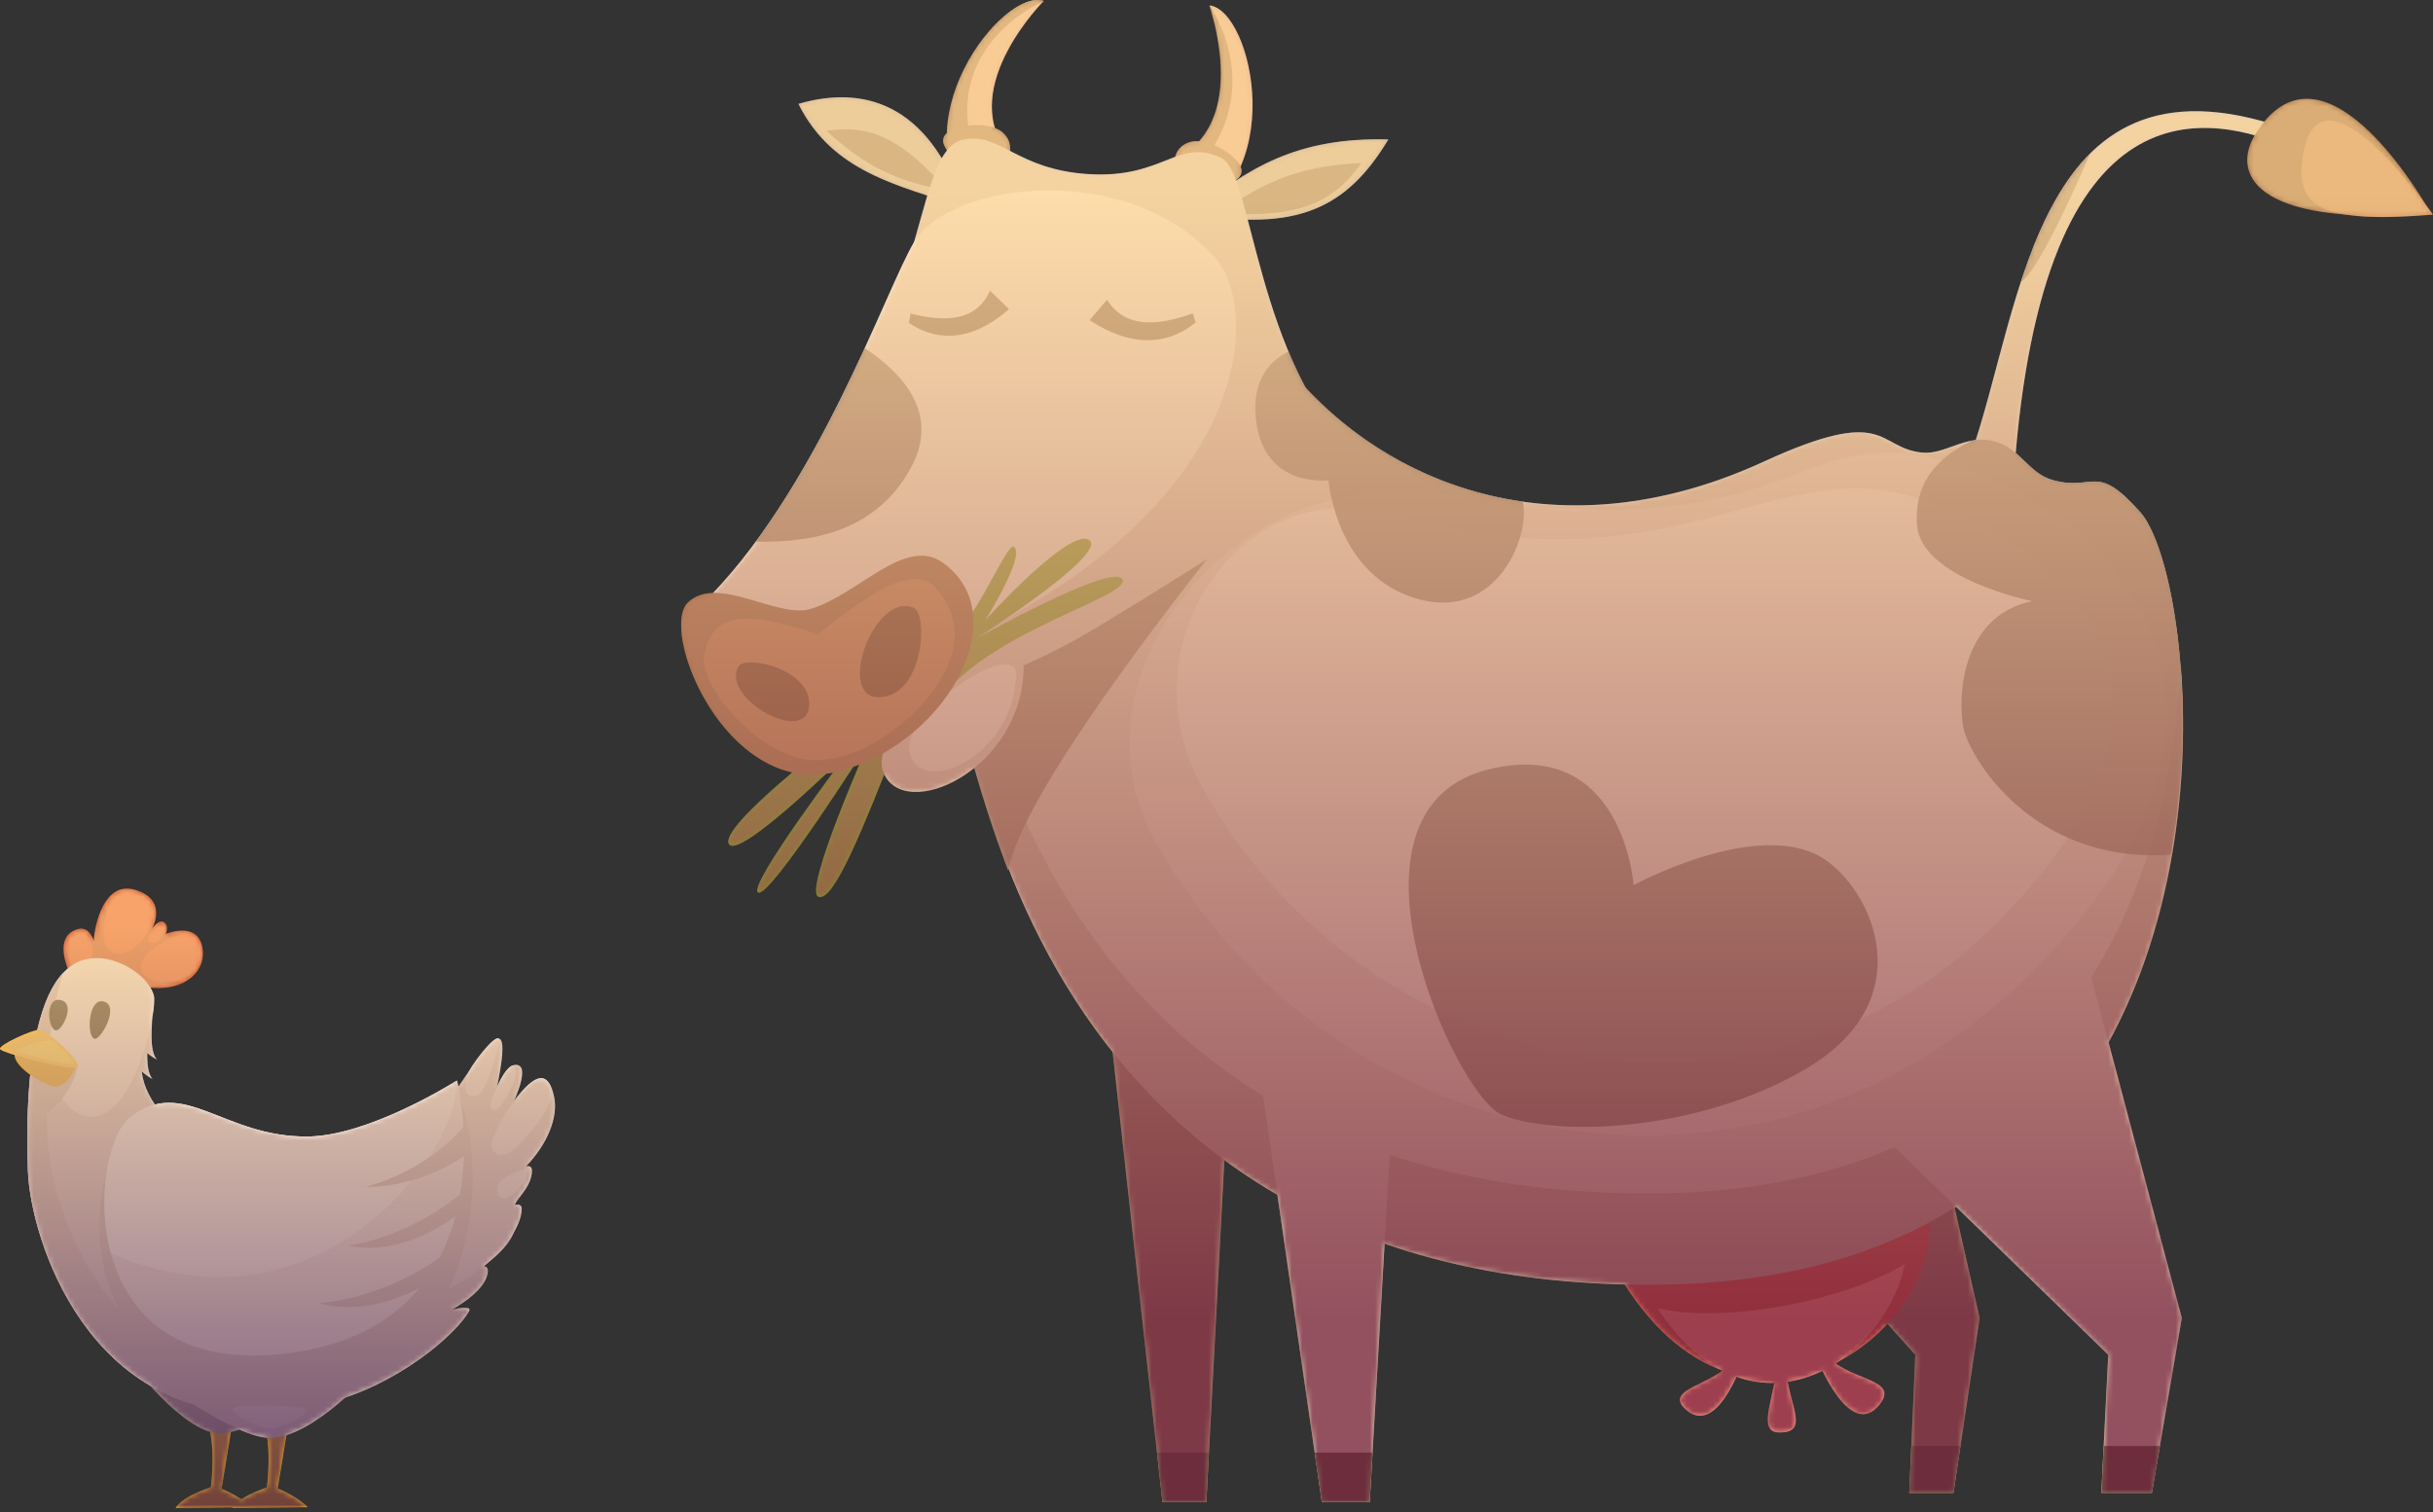 <svg width="468" height="291" viewBox="0 0 468 291" fill="none" xmlns="http://www.w3.org/2000/svg">
<rect x="0" y="0" width="468" height="291" fill="#333333" stroke="none"/>
<g clip-path="url(#clip0_442_451)">
<path d="M173.611 140.027C165.926 159.791 160.302 173.727 157.404 172.522C154.506 171.318 167.107 142.908 167.107 142.908C167.107 142.908 148.088 172.888 145.834 171.727C143.58 170.565 162.986 144.952 162.986 144.952C162.986 144.952 141.927 165.791 140.188 162.35C138.428 158.909 160.882 141.812 160.882 141.812L173.611 140.027Z" fill="#888C2F"/>
<path d="M267.074 26.818C249.407 26.345 239.812 32.41 229.293 41.098C249.322 44.647 259.046 40.195 267.074 26.818Z" fill="#D3BBA1"/>
<path d="M153.583 19.979C160.174 33.162 172.753 35.657 185.461 39.894C178.527 19.442 165.755 16.452 153.583 19.979Z" fill="#D3BBA1"/>
<path d="M261.881 31.356C248.872 31.937 242.067 35.722 234.683 41.034C249.538 42.023 256.493 39.12 261.881 31.356Z" fill="#A38567"/>
<path d="M158.992 25.184C167.6 33.163 174.255 35.184 182.219 36.668C173.439 26.539 167.214 23.872 158.992 25.184Z" fill="#A38567"/>
<path d="M226.846 30.173C240.435 22.775 232.642 1.054 232.642 1.054C240.971 1.978 247.733 35.421 226.846 43.249V30.173Z" fill="#B78862"/>
<path d="M230.132 32.689C244.085 16.968 232.665 1.054 232.665 1.054C240.993 1.978 248.335 35.184 226.869 43.249L230.132 32.689Z" fill="#EFBA95"/>
<path d="M236.422 35.378C238.654 34.388 239.642 33.141 238.118 31.163C236.594 29.184 231.764 26.238 228.63 27.399C225.495 28.56 225.946 31.7 225.946 31.7L236.422 35.378Z" fill="#B78862"/>
<path d="M193.553 28.99C184.451 16.495 200.766 0.193 200.766 0.193C192.845 -2.538 172.495 24.818 187.972 40.819L193.553 28.99Z" fill="#EFBA95"/>
<path d="M187.156 28.56C181.296 8.387 200.766 0.194 200.766 0.194C192.845 -2.538 172.065 24.345 187.972 40.819L187.156 28.56Z" fill="#B78862"/>
<path d="M182.713 29.593C181.125 27.743 180.76 26.195 182.971 25.055C185.182 23.915 190.806 23.313 193.125 25.7C195.443 28.087 193.704 30.732 193.704 30.732L182.713 29.593Z" fill="#B78862"/>
<path d="M232.043 289L236.25 209.298L212.379 187.598L223.606 289H232.043Z" fill="#B28E74"/>
<path d="M380.783 253.579L362.623 173.426L328.62 216.374L368.419 260.655L367.259 287.236H375.76L380.783 253.579Z" fill="#B28E74"/>
<path d="M351.309 260.612C355.151 265.709 365.67 265.107 361.527 270.247C355.816 277.344 349.548 261.515 349.548 261.515L351.309 260.612Z" fill="#FF9E88"/>
<path d="M333.277 261.773C329.971 266.547 319.86 267.128 324.197 271.128C330.164 276.634 335.016 262.397 335.016 262.397L333.277 261.773Z" fill="#FF9E88"/>
<path d="M341.929 261.429C341.735 267.902 337.7 275.494 342.122 275.602C349.377 275.795 342.208 268.01 343.904 260.762C344.075 259.966 341.929 261.429 341.929 261.429Z" fill="#FF9E88"/>
<path d="M371.059 232.331C374.6 256.698 333.922 286.806 310.051 242.955L371.059 232.331Z" fill="#E2765D"/>
<path d="M366.379 243.213C362.515 262.16 336.777 279.15 318.831 251.708C331.689 254.741 354.937 250.246 366.379 243.213Z" fill="#FF9E88"/>
<path d="M411.715 98.584C424.917 113.488 437.002 244.439 318.98 245.772C200.958 247.106 182.755 145.532 182.755 109.66C182.755 73.788 231.161 52.539 250.374 73.788C269.608 95.036 302.172 105.875 339.223 88.842C363.308 77.766 360.883 86.175 369.727 87.078C374.149 87.53 378.12 83.53 383.422 84.863C388.724 86.197 390.055 91.057 394.907 92.39C402.892 94.563 403.107 88.842 411.715 98.584Z" fill="#E5CBB1"/>
<path d="M374.085 88.777C403.709 97.036 444.065 133.424 391.258 186.63C338.451 239.837 256.192 222.976 222.039 161.533C204.823 130.542 236.679 88.175 278.925 95.229C345.47 106.348 344.461 80.519 374.085 88.777Z" fill="#EFD5BD"/>
<path d="M366.98 95.315C393.362 102.67 431.293 130.026 384.261 177.404C337.228 224.782 261.688 206.244 231.27 151.532C215.922 123.94 238.676 90.261 268.965 99.1C319.948 113.94 340.598 87.96 366.98 95.315Z" fill="#F9E4CD"/>
<path d="M318.981 229.6C396.517 228.718 417.726 171.318 419.443 127.811C423.006 171.361 407.937 246.181 319.345 247.17C201.324 248.504 182.777 145.532 182.777 109.681C182.777 108.09 182.905 106.541 183.099 104.993C187.22 147.876 213.001 230.783 318.981 229.6Z" fill="#D1B399"/>
<path d="M419.68 253.579L400.124 180.007C386.557 197.341 375.523 206.137 360.025 216.395L405.533 260.655L404.202 287.215H413.927L419.68 253.579Z" fill="#E5CBB1"/>
<path d="M263.469 289L268.062 209.298L239.791 188.932L254.26 289H263.469Z" fill="#E5CBB1"/>
<path d="M441.016 28.625C425.432 21.979 392.953 14.022 387.415 91.057L379.022 87.745C389.304 58.841 391.279 6.28 441.896 25.528L441.016 28.625Z" fill="#E5CBB1"/>
<path d="M236.658 101.896C225.453 115.961 196.538 152.93 193.94 167.49C193.94 167.49 180.974 134.693 181.747 112.112L236.658 101.896Z" fill="#B28E74"/>
<path d="M261 87.96C241.552 69.357 241.015 33.291 234.918 30.388C226.525 26.41 223.906 34.431 209.288 33.485C195.592 32.603 192.479 25.485 185.417 26.84C173.933 29.055 181.145 68.239 137.676 115.402C132.374 121.166 159.378 151.963 211.155 120.607C249.172 97.595 261 87.96 261 87.96Z" fill="#E5CBB1"/>
<path d="M233.76 49.615C243.012 60.024 241.445 102.219 170.971 129.446C170.971 129.446 141.003 129.682 134.735 116.542C157.017 95.036 170.155 56.196 175.779 46.647C182.756 34.84 217.016 30.775 233.76 49.615Z" fill="#F9E4CD"/>
<path d="M196.901 128.693C197.116 119.144 165.968 138.887 169.939 148.629C173.932 158.371 196.472 148.178 196.901 128.693Z" fill="#E5CBB1"/>
<path d="M195.442 129.811C195.614 122.306 172.109 137.811 175.114 145.468C178.119 153.124 195.099 145.124 195.442 129.811Z" fill="#F9E4CD"/>
<path d="M181.489 133.639C192.094 120.8 218.068 114.585 215.835 111.38C213.71 108.327 187.714 122.908 187.714 122.908C187.714 122.908 213.624 106.326 209.438 103.853C205.574 101.574 189.561 119.273 189.561 119.273C189.561 119.273 197.417 106.692 195.013 105.187C193.596 104.283 187.736 120.026 180.91 125.08L181.489 133.639Z" fill="#9BA538"/>
<path d="M181.446 108.327C174.083 102.95 165.089 114.52 155.815 117.187C149.419 119.015 138.127 110.542 132.396 115.854C126.643 121.166 139.48 153.059 160.238 148.629C180.995 144.199 196.022 118.951 181.446 108.327Z" fill="#AA7248"/>
<path d="M433.825 25.829C429.489 32.797 432.28 43.679 467.656 41.141C467.656 41.141 447.328 4.129 433.825 25.829Z" fill="#A06C45"/>
<path d="M442.949 30.001C441.382 39.829 446.34 43.077 468 41.292C468 41.292 446.169 9.742 442.949 30.001Z" fill="#CC885A"/>
<path d="M229.444 60.282C222.897 62.669 216.435 63.314 212.958 57.658L209.587 61.594C218.925 67.723 225.795 65.529 230.023 62.002C229.68 61.314 229.637 60.798 229.444 60.282Z" fill="#A38567"/>
<path d="M175.157 60.325C181.639 61.981 187.843 61.916 190.419 55.916L194.09 59.465C186.019 66.562 179.257 65.142 174.813 62.11C175.049 61.379 175.028 60.862 175.157 60.325Z" fill="#A38567"/>
<path d="M264.027 279.473L263.469 289H254.26L252.886 279.473H264.027Z" fill="#89715B"/>
<path d="M232.535 279.473L232.041 289H223.605L222.553 279.473H232.535Z" fill="#89715B"/>
<path d="M377.111 278.204L375.759 287.236H367.258L367.645 278.204H377.111Z" fill="#89715B"/>
<path d="M415.473 278.204L413.927 287.236H404.203L404.654 278.204H415.473Z" fill="#89715B"/>
<path d="M182.132 116.198C178.912 110.456 175.606 108.133 161.374 118.886C147.142 129.639 139.285 139.403 156.179 145.597C165.453 148.973 189.924 130.069 182.132 116.198Z" fill="#C98353"/>
<path d="M135.444 126.048C137.054 117.811 143.021 116.994 159.894 122.929C176.767 128.865 169.962 140.736 161.203 145.231C150.556 150.694 134.091 132.973 135.444 126.048Z" fill="#C98353"/>
<path d="M170.52 133.94C177.862 132.155 178.398 117.983 175.715 116.908C167.665 113.682 160.023 136.5 170.52 133.94Z" fill="#7F4E2D"/>
<path d="M155.643 134.973C155.192 128.542 143.407 126.048 142.098 128.155C138.256 134.457 156.287 144.177 155.643 134.973Z" fill="#7F4E2D"/>
<path opacity="0.8" d="M377.67 140.027C376.597 134.65 376.962 118.521 390.915 115.66C390.915 115.66 369.449 111.359 368.74 100.971C368.29 94.326 371.08 88.713 379.388 84.777C380.676 84.541 382.007 84.519 383.445 84.863C388.747 86.197 390.078 91.057 394.929 92.391C402.893 94.563 403.108 88.842 411.716 98.584C417.512 105.122 423.072 133.983 417.555 164.436C390.743 166.264 378.722 145.382 377.67 140.027Z" fill="#9E7E67"/>
<path opacity="0.8" d="M401.99 29.614C398.77 37.335 391.429 53.099 388.746 54.153C391.88 44.604 395.872 35.722 401.99 29.614Z" fill="#9E7E67"/>
<path opacity="0.8" d="M347.295 205.685C371.316 191.577 358.866 168.802 349.184 164.307C336.219 158.285 314.237 170.307 314.237 170.307C314.237 170.307 312.241 141.661 286.353 148.027C254.904 155.748 279.998 210.846 288.907 214.503C299.125 218.696 326.43 217.944 347.295 205.685Z" fill="#9E7E67"/>
<path opacity="0.8" d="M273.086 115.338C256.943 111.101 255.548 92.39 255.548 92.39C255.548 92.39 242.818 94.089 241.552 80.326C240.865 72.884 244.428 69.336 247.863 67.637C248.85 69.981 249.924 72.325 251.147 74.583C261.687 85.896 276.07 94.089 292.899 96.498C294.445 103.079 288.005 119.273 273.086 115.338Z" fill="#9E7E67"/>
<path opacity="0.8" d="M175.243 89.939C168.996 101.466 157.726 104.477 145.362 104.219C154.163 92.283 161.097 78.368 166.334 66.992C173.161 71.465 181.017 79.336 175.243 89.939Z" fill="#9E7E67"/>
<mask id="mask0_442_451" style="mask-type:alpha" maskUnits="userSpaceOnUse" x="131" y="0" width="337" height="290">
<path d="M152.402 148.608C136.388 145.059 127.394 120.477 132.374 115.854C133.705 114.628 135.358 114.155 137.161 114.09C140.059 111.036 142.785 107.703 145.361 104.219C150.835 96.778 155.6 88.562 159.679 80.691C159.7 80.648 159.722 80.605 159.743 80.562C160.516 79.057 161.289 77.551 162.019 76.067C162.062 75.96 162.126 75.852 162.169 75.766C162.878 74.325 163.564 72.884 164.23 71.486C164.273 71.379 164.337 71.271 164.38 71.164C165.046 69.766 165.69 68.368 166.312 67.035C170.562 57.809 173.697 50.217 175.779 46.668C175.779 46.647 175.8 46.647 175.8 46.625C176.766 43.249 177.582 40.217 178.355 37.636C168.223 34.367 158.906 30.711 153.561 20.001C163.521 17.097 173.868 18.603 181.124 30.474C181.446 29.893 181.789 29.399 182.154 28.969C181.231 27.678 181.06 26.56 182.111 25.635C182.541 11.764 194.991 -1.764 200.723 0.215C200.723 0.215 187.886 13.076 191.363 24.689C192.029 24.947 192.63 25.27 193.081 25.743C194.218 26.904 194.369 28.13 194.24 29.076C197.717 30.861 201.989 33.055 209.223 33.528C217.703 34.087 222.146 31.614 226.031 30.216C226.268 29.248 226.912 28.066 228.586 27.442C229.208 27.205 229.874 27.184 230.582 27.227C238.718 18.216 232.579 1.097 232.579 1.097C238.611 1.763 244.106 19.334 238.568 32.044C239.062 33.141 238.654 33.98 237.645 34.689C237.666 34.711 237.666 34.754 237.688 34.775C245.48 29.657 254.088 26.495 267.011 26.84C260.549 37.571 253.015 42.539 239.942 42.26C241.809 49.335 244.02 58.626 247.777 67.637C248.764 69.981 249.838 72.325 251.061 74.583C251.727 75.293 252.392 75.981 253.079 76.648L253.101 76.669C253.787 77.336 254.474 78.003 255.204 78.669C265.25 87.853 278.087 94.391 292.813 96.498C306.831 98.498 322.544 96.477 339.181 88.842C363.266 77.766 360.84 86.175 369.684 87.078C372.904 87.401 375.888 85.379 379.323 84.777C379.537 84.734 379.773 84.713 380.009 84.67C382.972 75.487 385.333 64.454 388.703 54.174C390.27 49.421 392.031 44.84 394.177 40.69C394.22 40.604 394.263 40.539 394.306 40.453C394.8 39.528 395.294 38.603 395.809 37.722C395.873 37.593 395.959 37.464 396.023 37.356C396.539 36.517 397.054 35.7 397.59 34.904C397.676 34.775 397.762 34.646 397.848 34.517C398.406 33.722 398.986 32.969 399.565 32.238C399.651 32.13 399.737 32.023 399.823 31.915C400.467 31.162 401.111 30.431 401.798 29.743C401.841 29.7 401.884 29.657 401.905 29.614C401.905 29.614 401.905 29.614 401.905 29.635C409.268 22.28 419.744 18.99 435.479 23.442C447.07 9.398 462.569 32.775 466.605 39.442C467.506 40.561 468 41.292 468 41.292C460.659 41.894 455.27 41.915 451.364 41.292C431.722 39.851 430.327 31.7 433.718 26.022C417.318 21.485 393.168 24.517 387.737 87.164C390.034 89.1 391.73 91.509 394.95 92.39C402.914 94.563 403.129 88.842 411.737 98.584C411.93 98.799 412.123 99.057 412.316 99.315C412.381 99.401 412.445 99.509 412.51 99.595C412.638 99.789 412.767 99.982 412.896 100.197C412.96 100.326 413.046 100.455 413.111 100.584C413.239 100.799 413.347 101.014 413.476 101.229C413.561 101.38 413.626 101.531 413.712 101.681C413.819 101.918 413.948 102.154 414.055 102.412C414.141 102.584 414.205 102.735 414.27 102.907C414.377 103.165 414.506 103.445 414.613 103.724C414.678 103.896 414.763 104.068 414.828 104.262C414.957 104.584 415.064 104.907 415.171 105.23C415.236 105.402 415.3 105.552 415.343 105.746C415.493 106.197 415.644 106.649 415.794 107.122C415.815 107.187 415.837 107.251 415.858 107.337C416.03 107.875 416.18 108.456 416.352 109.036C416.416 109.23 416.459 109.445 416.524 109.66C416.631 110.047 416.738 110.456 416.824 110.864C416.889 111.122 416.953 111.402 417.017 111.66C417.103 112.026 417.189 112.391 417.275 112.778C417.339 113.079 417.404 113.38 417.468 113.682C417.554 114.047 417.619 114.434 417.704 114.8C417.769 115.122 417.833 115.445 417.876 115.768C417.941 116.155 418.005 116.542 418.091 116.929C418.155 117.273 418.198 117.596 418.262 117.94C418.327 118.348 418.391 118.757 418.456 119.166C418.499 119.51 418.563 119.854 418.606 120.198C418.67 120.65 418.735 121.123 418.799 121.596C418.864 122.026 418.906 122.456 418.971 122.908C419.057 123.553 419.121 124.198 419.186 124.843C419.228 125.23 419.25 125.639 419.293 126.048C419.336 126.478 419.379 126.886 419.4 127.316C419.422 127.575 419.443 127.833 419.465 128.091C419.465 127.983 419.486 127.876 419.486 127.768C421.203 148.694 418.584 176.802 405.619 200.502L419.722 253.558L415.515 278.182L413.969 287.215H404.245L405.533 260.655L376.21 232.138C376.124 232.181 376.038 232.245 375.952 232.288L380.782 253.558L375.759 287.215H367.258L368.418 260.655L363.03 254.655C360.454 257.45 357.384 259.859 354.014 261.687C353.713 261.902 353.391 262.117 353.069 262.311C357.599 265.644 365.133 265.752 361.527 270.246C357.191 275.645 352.533 267.773 350.536 263.709C348.411 264.741 346.179 265.472 343.86 265.816C344.762 271.193 347.66 275.731 342.1 275.58C338.73 275.494 340.275 271.021 341.284 266.031C338.88 266.096 336.433 265.709 333.964 264.848C332.247 268.655 328.49 275.107 324.154 271.107C320.505 267.73 327.116 266.784 331.259 263.709C331.109 263.623 330.937 263.537 330.787 263.451C324.412 260.977 318.079 255.837 312.498 247.106C294.874 246.697 279.569 243.88 266.324 239.278L264.005 279.473L263.447 289.021H254.238L252.864 279.473L245.695 229.858C242.11 227.772 238.718 225.557 235.498 223.191L232.514 279.473L232.021 289.021H223.606L222.554 279.473L214.01 202.416C205.166 191.319 198.683 179.146 194.025 167.167C194.004 167.275 193.961 167.404 193.939 167.511C193.939 167.511 190.591 159.038 187.414 147.747C180.737 153.124 172.602 154.156 170.112 148.973C164.208 163.834 159.851 173.555 157.404 172.544C155.193 171.641 161.933 155.038 165.303 147.102C164.917 147.253 164.53 147.403 164.123 147.554C158.67 155.92 147.508 172.608 145.833 171.748C144.116 170.866 154.978 155.769 160.237 148.651C159.808 148.737 159.378 148.801 158.949 148.866C152.745 154.715 141.454 164.866 140.188 162.372C139.157 160.35 146.241 153.769 152.402 148.608Z" fill="url(#paint0_linear_442_451)"/>
</mask>
<g mask="url(#mask0_442_451)">
<path opacity="0.6" d="M152.402 148.608C136.388 145.059 127.394 120.477 132.374 115.854C133.705 114.628 135.358 114.155 137.161 114.09C140.059 111.036 142.785 107.703 145.361 104.219C150.835 96.778 155.6 88.562 159.679 80.691C159.7 80.648 159.722 80.605 159.743 80.562C160.516 79.057 161.289 77.551 162.019 76.067C162.062 75.96 162.126 75.852 162.169 75.766C162.878 74.325 163.564 72.884 164.23 71.486C164.273 71.379 164.337 71.271 164.38 71.164C165.046 69.766 165.69 68.368 166.312 67.035C170.562 57.809 173.697 50.217 175.779 46.668C175.779 46.647 175.8 46.647 175.8 46.625C176.766 43.249 177.582 40.217 178.355 37.636C168.223 34.367 158.906 30.711 153.561 20.001C163.521 17.097 173.868 18.603 181.124 30.474C181.446 29.893 181.789 29.399 182.154 28.969C181.231 27.678 181.06 26.56 182.111 25.635C182.541 11.764 194.991 -1.764 200.723 0.215C200.723 0.215 187.886 13.076 191.363 24.689C192.029 24.947 192.63 25.27 193.081 25.743C194.218 26.904 194.369 28.13 194.24 29.076C197.717 30.861 201.989 33.055 209.223 33.528C217.703 34.087 222.146 31.614 226.031 30.216C226.268 29.248 226.912 28.066 228.586 27.442C229.208 27.205 229.874 27.184 230.582 27.227C238.718 18.216 232.579 1.097 232.579 1.097C238.611 1.763 244.106 19.334 238.568 32.044C239.062 33.141 238.654 33.98 237.645 34.689C237.666 34.711 237.666 34.754 237.688 34.775C245.48 29.657 254.088 26.495 267.011 26.84C260.549 37.571 253.015 42.539 239.942 42.26C241.809 49.335 244.02 58.626 247.777 67.637C248.764 69.981 249.838 72.325 251.061 74.583C251.727 75.293 252.392 75.981 253.079 76.648L253.101 76.669C253.787 77.336 254.474 78.003 255.204 78.669C265.25 87.853 278.087 94.391 292.813 96.498C306.831 98.498 322.544 96.477 339.181 88.842C363.266 77.766 360.84 86.175 369.684 87.078C372.904 87.401 375.888 85.379 379.323 84.777C379.537 84.734 379.773 84.713 380.009 84.67C382.972 75.487 385.333 64.454 388.703 54.174C390.27 49.421 392.031 44.84 394.177 40.69C394.22 40.604 394.263 40.539 394.306 40.453C394.8 39.528 395.294 38.603 395.809 37.722C395.873 37.593 395.959 37.464 396.023 37.356C396.539 36.517 397.054 35.7 397.59 34.904C397.676 34.775 397.762 34.646 397.848 34.517C398.406 33.722 398.986 32.969 399.565 32.238C399.651 32.13 399.737 32.023 399.823 31.915C400.467 31.162 401.111 30.431 401.798 29.743C401.841 29.7 401.884 29.657 401.905 29.614C401.905 29.614 401.905 29.614 401.905 29.635C409.268 22.28 419.744 18.99 435.479 23.442C447.07 9.398 462.569 32.775 466.605 39.442C467.506 40.561 468 41.292 468 41.292C460.659 41.894 455.27 41.915 451.364 41.292C431.722 39.851 430.327 31.7 433.718 26.022C417.318 21.485 393.168 24.517 387.737 87.164C390.034 89.1 391.73 91.509 394.95 92.39C402.914 94.563 403.129 88.842 411.737 98.584C411.93 98.799 412.123 99.057 412.316 99.315C412.381 99.401 412.445 99.509 412.51 99.595C412.638 99.789 412.767 99.982 412.896 100.197C412.96 100.326 413.046 100.455 413.111 100.584C413.239 100.799 413.347 101.014 413.476 101.229C413.561 101.38 413.626 101.531 413.712 101.681C413.819 101.918 413.948 102.154 414.055 102.412C414.141 102.584 414.205 102.735 414.27 102.907C414.377 103.165 414.506 103.445 414.613 103.724C414.678 103.896 414.763 104.068 414.828 104.262C414.957 104.584 415.064 104.907 415.171 105.23C415.236 105.402 415.3 105.552 415.343 105.746C415.493 106.197 415.644 106.649 415.794 107.122C415.815 107.187 415.837 107.251 415.858 107.337C416.03 107.875 416.18 108.456 416.352 109.036C416.416 109.23 416.459 109.445 416.524 109.66C416.631 110.047 416.738 110.456 416.824 110.864C416.889 111.122 416.953 111.402 417.017 111.66C417.103 112.026 417.189 112.391 417.275 112.778C417.339 113.079 417.404 113.38 417.468 113.682C417.554 114.047 417.619 114.434 417.704 114.8C417.769 115.122 417.833 115.445 417.876 115.768C417.941 116.155 418.005 116.542 418.091 116.929C418.155 117.273 418.198 117.596 418.262 117.94C418.327 118.348 418.391 118.757 418.456 119.166C418.499 119.51 418.563 119.854 418.606 120.198C418.67 120.65 418.735 121.123 418.799 121.596C418.864 122.026 418.906 122.456 418.971 122.908C419.057 123.553 419.121 124.198 419.186 124.843C419.228 125.23 419.25 125.639 419.293 126.048C419.336 126.478 419.379 126.886 419.4 127.316C419.422 127.575 419.443 127.833 419.465 128.091C419.465 127.983 419.486 127.876 419.486 127.768C421.203 148.694 418.584 176.802 405.619 200.502L419.722 253.558L415.515 278.182L413.969 287.215H404.245L405.533 260.655L376.21 232.138C376.124 232.181 376.038 232.245 375.952 232.288L380.782 253.558L375.759 287.215H367.258L368.418 260.655L363.03 254.655C360.454 257.45 357.384 259.859 354.014 261.687C353.713 261.902 353.391 262.117 353.069 262.311C357.599 265.644 365.133 265.752 361.527 270.246C357.191 275.645 352.533 267.773 350.536 263.709C348.411 264.741 346.179 265.472 343.86 265.816C344.762 271.193 347.66 275.731 342.1 275.58C338.73 275.494 340.275 271.021 341.284 266.031C338.88 266.096 336.433 265.709 333.964 264.848C332.247 268.655 328.49 275.107 324.154 271.107C320.505 267.73 327.116 266.784 331.259 263.709C331.109 263.623 330.937 263.537 330.787 263.451C324.412 260.977 318.079 255.837 312.498 247.106C294.874 246.697 279.569 243.88 266.324 239.278L264.005 279.473L263.447 289.021H254.238L252.864 279.473L245.695 229.858C242.11 227.772 238.718 225.557 235.498 223.191L232.514 279.473L232.021 289.021H223.606L222.554 279.473L214.01 202.416C205.166 191.319 198.683 179.146 194.025 167.167C194.004 167.275 193.961 167.404 193.939 167.511C193.939 167.511 190.591 159.038 187.414 147.747C180.737 153.124 172.602 154.156 170.112 148.973C164.208 163.834 159.851 173.555 157.404 172.544C155.193 171.641 161.933 155.038 165.303 147.102C164.917 147.253 164.53 147.403 164.123 147.554C158.67 155.92 147.508 172.608 145.833 171.748C144.116 170.866 154.978 155.769 160.237 148.651C159.808 148.737 159.378 148.801 158.949 148.866C152.745 154.715 141.454 164.866 140.188 162.372C139.157 160.35 146.241 153.769 152.402 148.608Z" fill="url(#paint1_linear_442_451)"/>
</g>
</g>
<g clip-path="url(#clip1_442_451)">
<path d="M29.265 195.616C29.345 197.115 28.596 202.034 30.184 203.863C30.184 203.863 27.937 202.783 26.689 200.694L29.265 195.616Z" fill="#E5CEC3"/>
<path d="M28.437 199.365C28.517 200.864 27.768 205.783 29.355 207.612C29.355 207.612 27.109 206.532 25.861 204.443L28.437 199.365Z" fill="#E5CEC3"/>
<path d="M55.605 272.753C55.605 273.203 52.91 289.388 52.91 289.388L50.962 289.238C50.962 289.238 53.359 275.152 49.315 271.563L55.605 272.753Z" fill="#E8A52E"/>
<path d="M44.822 272.753C44.822 273.203 42.126 289.388 42.126 289.388L40.179 289.238C40.179 289.238 42.576 275.152 38.532 271.563L44.822 272.753Z" fill="#E8A52E"/>
<path d="M59.191 289.988C56.495 287.288 52.162 285.939 52.162 285.939C52.162 285.939 46.331 287.588 44.683 290.137L59.191 289.988Z" fill="#E8A52E"/>
<path d="M48.268 289.988C45.572 287.288 41.238 285.939 41.238 285.939C41.238 285.939 35.397 287.588 33.759 290.137L48.268 289.988Z" fill="#E8A52E"/>
<path d="M42.226 275.752C35.197 275.732 24.713 261.596 24.713 261.596L60.908 264.035C60.908 264.035 50.404 275.782 42.226 275.752Z" fill="#B29B8E"/>
<path d="M84.532 214.32C92.46 210.121 91.412 200.684 95.456 200.834C97.872 200.924 94.557 211.321 94.557 211.321C94.557 211.321 96.504 206.072 98.751 206.972C100.998 207.872 97.103 215.51 97.103 215.51C97.103 215.51 103.833 203.523 105.631 213.26C106.35 217.139 103.164 221.798 99.081 226.027C99.829 225.847 100.269 226.067 100.249 226.916C100.169 229.566 99.21 231.885 97.822 233.874C98.751 233.654 99.36 233.814 99.36 234.564C99.36 238.143 96.205 241.302 92.89 243.611C93.689 243.611 94.098 244.101 93.669 245.501C92.91 248.02 89.665 250.419 86.849 252.009C88.876 251.509 90.703 251.369 90.234 252.249C87.787 256.747 76.265 266.634 63.095 269.834L84.532 214.32Z" fill="#DBC0B4"/>
<path d="M95.556 209.321C95.556 209.321 97.503 204.073 99.75 204.973C101.997 205.873 98.102 213.51 98.102 213.51C98.102 213.51 104.832 201.524 106.63 211.261C107.339 215.12 105.242 220.208 101.158 224.427C101.907 224.247 102.346 224.467 102.326 225.317C102.246 227.966 100.209 229.865 98.821 231.855C99.75 231.635 100.359 231.795 100.359 232.545C100.359 238.363 89.406 250.699 71.672 251.849L85.531 212.321C88.047 210.991 100.329 186.868 95.556 209.321Z" fill="#E5CEC3"/>
<path d="M14.798 178.811C16.705 178.191 17.643 179.79 18.033 181.06C18.203 177.751 20.13 169.513 25.871 171.173C32.601 173.122 29.166 178.811 29.166 178.811C29.166 178.811 30.514 176.711 31.562 177.461C32.611 178.211 31.862 179.71 31.862 179.71C31.862 179.71 37.853 177.161 38.891 182.11C39.94 187.058 35.147 191.097 27.968 189.897L13.749 187.948C13.749 187.948 9.705 180.46 14.798 178.811Z" fill="#CE4824"/>
<path d="M15.935 179.57C15.146 179.29 13.039 180.54 12.81 181.75C12.58 182.959 13.618 187.938 16.664 185.828C18.271 184.719 18.391 180.46 15.935 179.57Z" fill="#EA5228"/>
<path d="M87.678 212.371C68.228 222.858 35.057 220.028 29.915 212.671C21.538 200.684 35.976 193.736 25.721 187.198C8.517 176.231 4.473 200.684 5.372 225.257C5.851 238.433 17.044 273.802 51.762 271.703C99.55 268.814 87.678 212.371 87.678 212.371Z" fill="#E5CEC3"/>
<path d="M29.595 191.537C28.237 186.298 16.535 180 11.372 188.498C6.21 196.995 9.256 214.7 17.543 214.87C25.841 215.03 30.334 194.366 29.595 191.537Z" fill="#F4E2D9"/>
<path d="M14.957 204.783C14.707 208.362 10.384 214.78 6.47 215.28L6.799 203.533L14.957 204.783Z" fill="#DBC0B4"/>
<path d="M12.262 187.068C9.416 194.896 8.677 206.812 9.117 218.759C9.596 231.935 20.789 267.304 55.507 265.205C69.945 264.335 78.932 258.567 84.443 250.959C79.631 261.616 70.085 270.593 51.763 271.703C17.045 273.802 5.851 238.433 5.372 225.257C4.783 209.182 6.311 193.146 12.262 187.068Z" fill="#DBC0B4"/>
<path d="M24.073 219.419C16.155 225.507 12.201 269.674 56.304 267.014C95.585 264.635 93.748 219.029 87.428 209.701C87.428 209.701 70.174 223.057 58.192 223.167C41.886 223.317 34.397 211.481 24.073 219.419Z" fill="#DBC0B4"/>
<path d="M52.212 276.652C45.332 276.951 29.466 264.815 29.466 264.815L71.363 263.915C71.363 263.915 60.619 276.282 52.212 276.652Z" fill="#DBC0B4"/>
<path d="M14.298 205.183C14.747 206.002 12.74 208.832 10.803 209.082C9.285 209.281 2.455 205.423 2.825 202.773C2.825 202.773 13.229 203.223 14.298 205.183Z" fill="#E8A52E"/>
<path d="M14.808 205.353C16.037 204.533 8.977 198.095 7.599 198.105C6.221 198.115 -0.449 201.104 0.021 201.864C0.52 202.674 13.75 206.063 14.808 205.353Z" fill="#FFC145"/>
<path d="M18.262 199.864C16.555 199.754 16.914 191.547 20.129 192.746C22.935 193.786 19.46 199.934 18.262 199.864Z" fill="#4C3E29"/>
<path d="M10.814 198.245C9.176 198.225 8.547 191.597 11.762 192.436C14.578 193.166 11.972 198.255 10.814 198.245Z" fill="#4C3E29"/>
<path d="M25.072 214.92C17.154 221.008 13.849 264.065 53.06 260.616C92.271 257.167 90.923 221.358 87.927 207.882C87.927 207.882 71.173 218.559 59.201 218.669C42.885 218.819 35.396 206.982 25.072 214.92Z" fill="#F4E2D9"/>
<path d="M25.071 214.92C35.396 206.982 42.874 218.819 59.19 218.669C70.353 218.569 85.66 209.281 87.687 208.022C89.025 220.388 61.796 258.847 21.327 241.112C18.351 230.085 21.137 217.949 25.071 214.92Z" fill="#FFF0E9"/>
<path d="M58.802 271.183C59.422 272.473 53.51 274.922 51.813 274.852C48.937 274.732 44.444 271.853 44.823 270.973C45.203 270.093 58.373 270.283 58.802 271.183Z" fill="#E5CEC3"/>
<path d="M14.119 204.723C14.908 204.213 10.494 200.124 9.616 200.124C8.737 200.124 2.846 201.634 3.135 202.114C3.445 202.624 13.44 205.153 14.119 204.723Z" fill="#FFD252"/>
<path d="M38.522 184.679C38.881 183.139 38.422 179.78 36.086 179.62C33.749 179.46 25.681 183.619 27.349 186.948C29.016 190.277 37.374 189.537 38.522 184.679Z" fill="#EA5228"/>
<path d="M28.916 173.752C28.207 172.332 24.193 170.953 22.306 172.312C20.409 173.682 18.312 181.84 21.727 183.329C25.132 184.819 31.142 178.211 28.916 173.752Z" fill="#EA5228"/>
<path d="M28.468 181.04C28.577 181.4 29.696 181.62 30.375 181.16C31.054 180.7 32.312 178.361 31.383 178.091C30.455 177.821 28.118 179.9 28.468 181.04Z" fill="#EA5228"/>
<path d="M100.368 219.738C103.484 216.239 108.107 210.861 105.111 207.862C102.116 204.863 94.128 218.479 94.507 220.478C94.886 222.478 97.243 223.237 100.368 219.738Z" fill="#F4E2D9"/>
<path d="M97.363 211.151C98.541 208.952 99.929 206.272 98.9 205.163C97.752 203.933 94.068 211.771 94.317 212.93C94.557 214.1 95.915 213.84 97.363 211.151Z" fill="#F4E2D9"/>
<path d="M90.174 206.202C89.005 208.412 89.005 211.531 91.921 210.701C93.539 210.241 96.165 201.114 95.915 199.954C95.655 198.795 91.592 203.503 90.174 206.202Z" fill="#F4E2D9"/>
<path d="M96.325 227.266C94.987 228.436 95.615 231.325 97.573 230.395C100.528 228.996 101.467 226.017 101.587 225.187C101.716 224.347 97.962 225.827 96.325 227.266Z" fill="#F4E2D9"/>
<path d="M85.891 240.982C83.514 242.981 73.659 249.599 61.557 250.729C61.557 250.729 71.043 254.348 84.523 245.611L85.891 240.982Z" fill="#DBC0B4"/>
<path d="M89.545 228.836C87.418 230.895 78.462 237.853 67.049 239.642C67.049 239.642 76.255 242.572 88.516 233.364L89.545 228.836Z" fill="#DBC0B4"/>
<path d="M89.515 216.409C87.568 218.649 81.767 225.117 70.414 228.366C70.414 228.366 80.519 228.746 89.885 221.988L89.515 216.409Z" fill="#DBC0B4"/>
<mask id="mask1_442_451" style="mask-type:alpha" maskUnits="userSpaceOnUse" x="-1" y="170" width="108" height="121">
<path d="M7.18 198.165C7.18 198.145 7.19 198.125 7.19 198.105C7.23 197.945 7.27 197.775 7.3 197.615C7.41 197.155 7.529 196.715 7.649 196.275C7.699 196.095 7.749 195.915 7.809 195.736C7.909 195.406 8.009 195.076 8.109 194.756C8.158 194.596 8.208 194.446 8.258 194.286C8.388 193.896 8.528 193.516 8.668 193.146C8.728 192.976 8.798 192.816 8.857 192.656C8.977 192.357 9.107 192.057 9.237 191.767C9.307 191.607 9.377 191.447 9.457 191.297C9.596 190.997 9.746 190.707 9.896 190.417C9.976 190.277 10.046 190.137 10.126 189.997C10.285 189.717 10.445 189.447 10.605 189.187C10.685 189.058 10.774 188.938 10.854 188.808C11.014 188.578 11.174 188.348 11.344 188.138C11.434 188.028 11.513 187.918 11.603 187.808C11.813 187.558 12.023 187.308 12.242 187.088C12.502 186.828 12.762 186.588 13.031 186.358C12.152 184.069 11.184 179.98 14.789 178.811C16.696 178.191 17.634 179.79 18.024 181.06C18.193 177.751 20.12 169.513 25.862 171.173C32.592 173.122 29.157 178.811 29.157 178.811C29.157 178.811 30.505 176.711 31.553 177.461C32.602 178.211 31.853 179.71 31.853 179.71C31.853 179.71 37.844 177.161 38.882 182.11C39.881 186.828 35.567 190.707 28.927 190.017C29.227 190.527 29.456 191.027 29.586 191.527C29.756 192.187 29.636 193.836 29.257 195.945C29.247 197.735 28.688 202.144 30.165 203.853C30.165 203.853 29.287 203.423 28.318 202.594C28.288 204.453 28.418 206.542 29.337 207.602C29.337 207.602 28.308 207.092 27.25 206.122C27.489 208.082 28.218 210.201 29.796 212.501C37.974 210.421 45.452 218.779 59.182 218.659C59.541 218.659 59.911 218.639 60.28 218.619C60.4 218.609 60.53 218.599 60.66 218.589C60.909 218.569 61.159 218.549 61.408 218.529C61.558 218.509 61.708 218.489 61.858 218.469C62.087 218.439 62.317 218.409 62.547 218.379C62.706 218.359 62.866 218.329 63.026 218.299C63.256 218.259 63.475 218.229 63.705 218.189C63.875 218.159 64.034 218.129 64.204 218.089C64.434 218.049 64.654 217.999 64.883 217.949C65.053 217.909 65.223 217.869 65.382 217.839C65.612 217.789 65.832 217.729 66.061 217.679C66.231 217.639 66.401 217.589 66.571 217.549C66.8 217.489 67.03 217.429 67.25 217.369C67.419 217.319 67.589 217.279 67.749 217.229C67.979 217.159 68.208 217.089 68.438 217.019C68.598 216.969 68.757 216.919 68.917 216.869C69.157 216.789 69.396 216.719 69.636 216.639C69.796 216.589 69.946 216.539 70.095 216.489C70.345 216.409 70.585 216.319 70.824 216.229C70.974 216.179 71.114 216.129 71.264 216.07C71.523 215.98 71.773 215.88 72.032 215.79C72.162 215.74 72.292 215.69 72.422 215.64C72.701 215.53 72.991 215.42 73.271 215.31C73.371 215.27 73.47 215.23 73.56 215.19C73.92 215.05 74.269 214.9 74.619 214.75C74.638 214.74 74.659 214.73 74.678 214.72C75.437 214.4 76.186 214.07 76.905 213.74C76.965 213.71 77.025 213.68 77.085 213.66C77.374 213.53 77.674 213.39 77.954 213.26C78.043 213.21 78.143 213.17 78.233 213.13C78.483 213.01 78.732 212.89 78.972 212.78C79.082 212.731 79.182 212.681 79.292 212.621C79.511 212.511 79.741 212.401 79.96 212.291C80.07 212.231 80.18 212.181 80.3 212.121C80.5 212.021 80.709 211.911 80.909 211.811C81.029 211.751 81.139 211.691 81.249 211.631C81.438 211.531 81.618 211.441 81.808 211.341C81.928 211.281 82.037 211.221 82.147 211.161C82.317 211.071 82.487 210.981 82.656 210.891C82.766 210.831 82.886 210.771 82.996 210.711C83.156 210.631 83.305 210.541 83.455 210.461C83.565 210.401 83.675 210.341 83.785 210.281C83.925 210.201 84.064 210.121 84.204 210.051C84.304 209.991 84.404 209.941 84.504 209.881C84.633 209.811 84.763 209.741 84.883 209.661C84.983 209.601 85.083 209.551 85.173 209.491C85.282 209.431 85.382 209.371 85.492 209.312C85.592 209.252 85.692 209.202 85.782 209.142C85.862 209.092 85.942 209.052 86.021 209.002C86.121 208.942 86.231 208.882 86.321 208.822C86.331 208.812 86.341 208.812 86.351 208.802C86.97 208.432 87.419 208.162 87.669 208.002C87.819 207.912 87.899 207.862 87.899 207.862C87.978 208.242 88.068 208.652 88.148 209.072C88.807 208.122 89.526 207.052 90.255 205.983C91.104 204.443 92.701 202.364 93.99 201.044C94.239 200.774 94.489 200.534 94.718 200.344C95.228 199.904 95.627 199.674 95.797 199.794C96.825 199.794 97.025 202.194 95.577 209.102C95.677 208.882 95.787 208.672 95.897 208.452C96.246 207.692 96.825 206.592 97.534 205.813C97.874 205.403 98.183 205.143 98.443 205.073C98.842 204.863 99.272 204.803 99.711 204.973C101.279 205.603 99.861 209.491 98.862 211.801C100.899 209.032 103.186 206.872 104.653 207.572C105.472 207.892 106.171 208.972 106.591 211.271C107.299 215.13 105.203 220.218 101.119 224.437C101.868 224.257 102.307 224.477 102.287 225.327C102.217 227.696 100.59 229.466 99.252 231.225C99.162 231.435 99.072 231.635 98.972 231.835C99.791 231.685 100.31 231.855 100.31 232.545C100.31 233.824 99.781 235.414 98.772 237.133C97.933 239.153 96.226 240.972 94.299 242.512C93.9 242.882 93.47 243.251 93.031 243.611C93.7 243.691 94.019 244.201 93.63 245.481C92.871 248 89.626 250.399 86.81 251.989C88.837 251.489 90.665 251.349 90.195 252.229C87.959 256.338 78.153 264.915 66.441 268.814C63.306 271.633 59.092 274.842 55.068 276.102C54.579 279.121 53.86 283.499 53.38 286.389C54.868 286.988 57.385 288.178 59.172 289.978L44.654 290.128C44.684 290.088 44.714 290.048 44.743 290.018L33.73 290.128C35.038 288.098 39.012 286.639 40.57 286.129C40.869 283.22 41.119 278.821 40.4 275.462C36.496 274.342 31.973 270.033 28.777 266.515C11.833 256.518 5.702 234.924 5.343 225.257C5.323 224.577 5.303 223.897 5.283 223.217C5.283 223.047 5.273 222.877 5.273 222.708C5.253 222.038 5.243 221.368 5.243 220.698C5.243 220.628 5.243 220.568 5.243 220.498C5.243 219.888 5.233 219.269 5.243 218.659C5.243 218.489 5.243 218.319 5.243 218.149C5.243 217.499 5.253 216.849 5.263 216.199C5.263 216.09 5.273 215.97 5.273 215.86C5.283 215.31 5.303 214.75 5.323 214.2C5.333 214.02 5.333 213.84 5.343 213.66C5.363 213.04 5.393 212.421 5.423 211.801C5.433 211.651 5.443 211.501 5.453 211.351C5.482 210.851 5.512 210.351 5.542 209.851C5.552 209.671 5.572 209.481 5.582 209.302C5.622 208.712 5.672 208.132 5.722 207.552C5.742 207.382 5.752 207.202 5.772 207.032C5.782 206.942 5.792 206.842 5.802 206.752C4.174 205.583 2.826 204.173 2.817 202.963C1.259 202.484 0.141 202.064 0.001 201.844C-0.409 201.164 5.223 198.575 7.18 198.165ZM51.413 276.632C49.886 276.512 48.019 275.912 46.032 275.052C45.492 275.242 44.953 275.392 44.414 275.512C43.935 278.541 43.136 283.37 42.627 286.469C43.645 286.888 45.073 287.568 46.441 288.498C48.078 287.388 50.225 286.589 51.373 286.209C51.633 283.599 51.863 279.811 51.413 276.632Z" fill="url(#paint2_linear_442_451)"/>
</mask>
<g mask="url(#mask1_442_451)">
<path opacity="0.6" d="M7.18 198.165C7.18 198.145 7.19 198.125 7.19 198.105C7.23 197.945 7.27 197.775 7.3 197.615C7.41 197.155 7.529 196.715 7.649 196.275C7.699 196.095 7.749 195.915 7.809 195.736C7.909 195.406 8.009 195.076 8.109 194.756C8.158 194.596 8.208 194.446 8.258 194.286C8.388 193.896 8.528 193.516 8.668 193.146C8.728 192.976 8.798 192.816 8.857 192.656C8.977 192.357 9.107 192.057 9.237 191.767C9.307 191.607 9.377 191.447 9.457 191.297C9.596 190.997 9.746 190.707 9.896 190.417C9.976 190.277 10.046 190.137 10.126 189.997C10.285 189.717 10.445 189.447 10.605 189.187C10.685 189.058 10.774 188.938 10.854 188.808C11.014 188.578 11.174 188.348 11.344 188.138C11.434 188.028 11.513 187.918 11.603 187.808C11.813 187.558 12.023 187.308 12.242 187.088C12.502 186.828 12.762 186.588 13.031 186.358C12.152 184.069 11.184 179.98 14.789 178.811C16.696 178.191 17.634 179.79 18.024 181.06C18.193 177.751 20.12 169.513 25.862 171.173C32.592 173.122 29.157 178.811 29.157 178.811C29.157 178.811 30.505 176.711 31.553 177.461C32.602 178.211 31.853 179.71 31.853 179.71C31.853 179.71 37.844 177.161 38.882 182.11C39.881 186.828 35.567 190.707 28.927 190.017C29.227 190.527 29.456 191.027 29.586 191.527C29.756 192.187 29.636 193.836 29.257 195.945C29.247 197.735 28.688 202.144 30.165 203.853C30.165 203.853 29.287 203.423 28.318 202.594C28.288 204.453 28.418 206.542 29.337 207.602C29.337 207.602 28.308 207.092 27.25 206.122C27.489 208.082 28.218 210.201 29.796 212.501C37.974 210.421 45.452 218.779 59.182 218.659C59.541 218.659 59.911 218.639 60.28 218.619C60.4 218.609 60.53 218.599 60.66 218.589C60.909 218.569 61.159 218.549 61.408 218.529C61.558 218.509 61.708 218.489 61.858 218.469C62.087 218.439 62.317 218.409 62.547 218.379C62.706 218.359 62.866 218.329 63.026 218.299C63.256 218.259 63.475 218.229 63.705 218.189C63.875 218.159 64.034 218.129 64.204 218.089C64.434 218.049 64.654 217.999 64.883 217.949C65.053 217.909 65.223 217.869 65.382 217.839C65.612 217.789 65.832 217.729 66.061 217.679C66.231 217.639 66.401 217.589 66.571 217.549C66.8 217.489 67.03 217.429 67.25 217.369C67.419 217.319 67.589 217.279 67.749 217.229C67.979 217.159 68.208 217.089 68.438 217.019C68.598 216.969 68.757 216.919 68.917 216.869C69.157 216.789 69.396 216.719 69.636 216.639C69.796 216.589 69.946 216.539 70.095 216.489C70.345 216.409 70.585 216.319 70.824 216.229C70.974 216.179 71.114 216.129 71.264 216.07C71.523 215.98 71.773 215.88 72.032 215.79C72.162 215.74 72.292 215.69 72.422 215.64C72.701 215.53 72.991 215.42 73.271 215.31C73.371 215.27 73.47 215.23 73.56 215.19C73.92 215.05 74.269 214.9 74.619 214.75C74.638 214.74 74.659 214.73 74.678 214.72C75.437 214.4 76.186 214.07 76.905 213.74C76.965 213.71 77.025 213.68 77.085 213.66C77.374 213.53 77.674 213.39 77.954 213.26C78.043 213.21 78.143 213.17 78.233 213.13C78.483 213.01 78.732 212.89 78.972 212.78C79.082 212.731 79.182 212.681 79.292 212.621C79.511 212.511 79.741 212.401 79.96 212.291C80.07 212.231 80.18 212.181 80.3 212.121C80.5 212.021 80.709 211.911 80.909 211.811C81.029 211.751 81.139 211.691 81.249 211.631C81.438 211.531 81.618 211.441 81.808 211.341C81.928 211.281 82.037 211.221 82.147 211.161C82.317 211.071 82.487 210.981 82.656 210.891C82.766 210.831 82.886 210.771 82.996 210.711C83.156 210.631 83.305 210.541 83.455 210.461C83.565 210.401 83.675 210.341 83.785 210.281C83.925 210.201 84.064 210.121 84.204 210.051C84.304 209.991 84.404 209.941 84.504 209.881C84.633 209.811 84.763 209.741 84.883 209.661C84.983 209.601 85.083 209.551 85.173 209.491C85.282 209.431 85.382 209.371 85.492 209.312C85.592 209.252 85.692 209.202 85.782 209.142C85.862 209.092 85.942 209.052 86.021 209.002C86.121 208.942 86.231 208.882 86.321 208.822C86.331 208.812 86.341 208.812 86.351 208.802C86.97 208.432 87.419 208.162 87.669 208.002C87.819 207.912 87.899 207.862 87.899 207.862C87.978 208.242 88.068 208.652 88.148 209.072C88.807 208.122 89.526 207.052 90.255 205.983C91.104 204.443 92.701 202.364 93.99 201.044C94.239 200.774 94.489 200.534 94.718 200.344C95.228 199.904 95.627 199.674 95.797 199.794C96.825 199.794 97.025 202.194 95.577 209.102C95.677 208.882 95.787 208.672 95.897 208.452C96.246 207.692 96.825 206.592 97.534 205.813C97.874 205.403 98.183 205.143 98.443 205.073C98.842 204.863 99.272 204.803 99.711 204.973C101.279 205.603 99.861 209.491 98.862 211.801C100.899 209.032 103.186 206.872 104.653 207.572C105.472 207.892 106.171 208.972 106.591 211.271C107.299 215.13 105.203 220.218 101.119 224.437C101.868 224.257 102.307 224.477 102.287 225.327C102.217 227.696 100.59 229.466 99.252 231.225C99.162 231.435 99.072 231.635 98.972 231.835C99.791 231.685 100.31 231.855 100.31 232.545C100.31 233.824 99.781 235.414 98.772 237.133C97.933 239.153 96.226 240.972 94.299 242.512C93.9 242.882 93.47 243.251 93.031 243.611C93.7 243.691 94.019 244.201 93.63 245.481C92.871 248 89.626 250.399 86.81 251.989C88.837 251.489 90.665 251.349 90.195 252.229C87.959 256.338 78.153 264.915 66.441 268.814C63.306 271.633 59.092 274.842 55.068 276.102C54.579 279.121 53.86 283.499 53.38 286.389C54.868 286.988 57.385 288.178 59.172 289.978L44.654 290.128C44.684 290.088 44.714 290.048 44.743 290.018L33.73 290.128C35.038 288.098 39.012 286.639 40.57 286.129C40.869 283.22 41.119 278.821 40.4 275.462C36.496 274.342 31.973 270.033 28.777 266.515C11.833 256.518 5.702 234.924 5.343 225.257C5.323 224.577 5.303 223.897 5.283 223.217C5.283 223.047 5.273 222.877 5.273 222.708C5.253 222.038 5.243 221.368 5.243 220.698C5.243 220.628 5.243 220.568 5.243 220.498C5.243 219.888 5.233 219.269 5.243 218.659C5.243 218.489 5.243 218.319 5.243 218.149C5.243 217.499 5.253 216.849 5.263 216.199C5.263 216.09 5.273 215.97 5.273 215.86C5.283 215.31 5.303 214.75 5.323 214.2C5.333 214.02 5.333 213.84 5.343 213.66C5.363 213.04 5.393 212.421 5.423 211.801C5.433 211.651 5.443 211.501 5.453 211.351C5.482 210.851 5.512 210.351 5.542 209.851C5.552 209.671 5.572 209.481 5.582 209.302C5.622 208.712 5.672 208.132 5.722 207.552C5.742 207.382 5.752 207.202 5.772 207.032C5.782 206.942 5.792 206.842 5.802 206.752C4.174 205.583 2.826 204.173 2.817 202.963C1.259 202.484 0.141 202.064 0.001 201.844C-0.409 201.164 5.223 198.575 7.18 198.165ZM51.413 276.632C49.886 276.512 48.019 275.912 46.032 275.052C45.492 275.242 44.953 275.392 44.414 275.512C43.935 278.541 43.136 283.37 42.627 286.469C43.645 286.888 45.073 287.568 46.441 288.498C48.078 287.388 50.225 286.589 51.373 286.209C51.633 283.599 51.863 279.811 51.413 276.632Z" fill="url(#paint3_linear_442_451)"/>
</g>
</g>
<defs>
<linearGradient id="paint0_linear_442_451" x1="299.5" y1="32.144" x2="299.5" y2="253.722" gradientUnits="userSpaceOnUse">
<stop offset="0.021" stop-color="#999999"/>
<stop offset="1" stop-color="white"/>
</linearGradient>
<linearGradient id="paint1_linear_442_451" x1="299.5" y1="32.144" x2="299.5" y2="253.722" gradientUnits="userSpaceOnUse">
<stop offset="0.021" stop-color="#FFD995"/>
<stop offset="1" stop-color="#5C0028"/>
</linearGradient>
<linearGradient id="paint2_linear_442_451" x1="53.383" y1="175.873" x2="53.383" y2="289.341" gradientUnits="userSpaceOnUse">
<stop offset="0.021" stop-color="#999999"/>
<stop offset="1" stop-color="white"/>
</linearGradient>
<linearGradient id="paint3_linear_442_451" x1="53.383" y1="175.873" x2="53.383" y2="289.341" gradientUnits="userSpaceOnUse">
<stop offset="0.021" stop-color="#FFD995"/>
<stop offset="1" stop-color="#240043"/>
</linearGradient>
<clipPath id="clip0_442_451">
<rect width="337" height="289" fill="white" transform="matrix(-1 0 0 1 468 0)"/>
</clipPath>
<clipPath id="clip1_442_451">
<rect width="106.77" height="119.185" fill="white" transform="matrix(-1 0 0 1 106.77 170.953)"/>
</clipPath>
</defs>
</svg>
